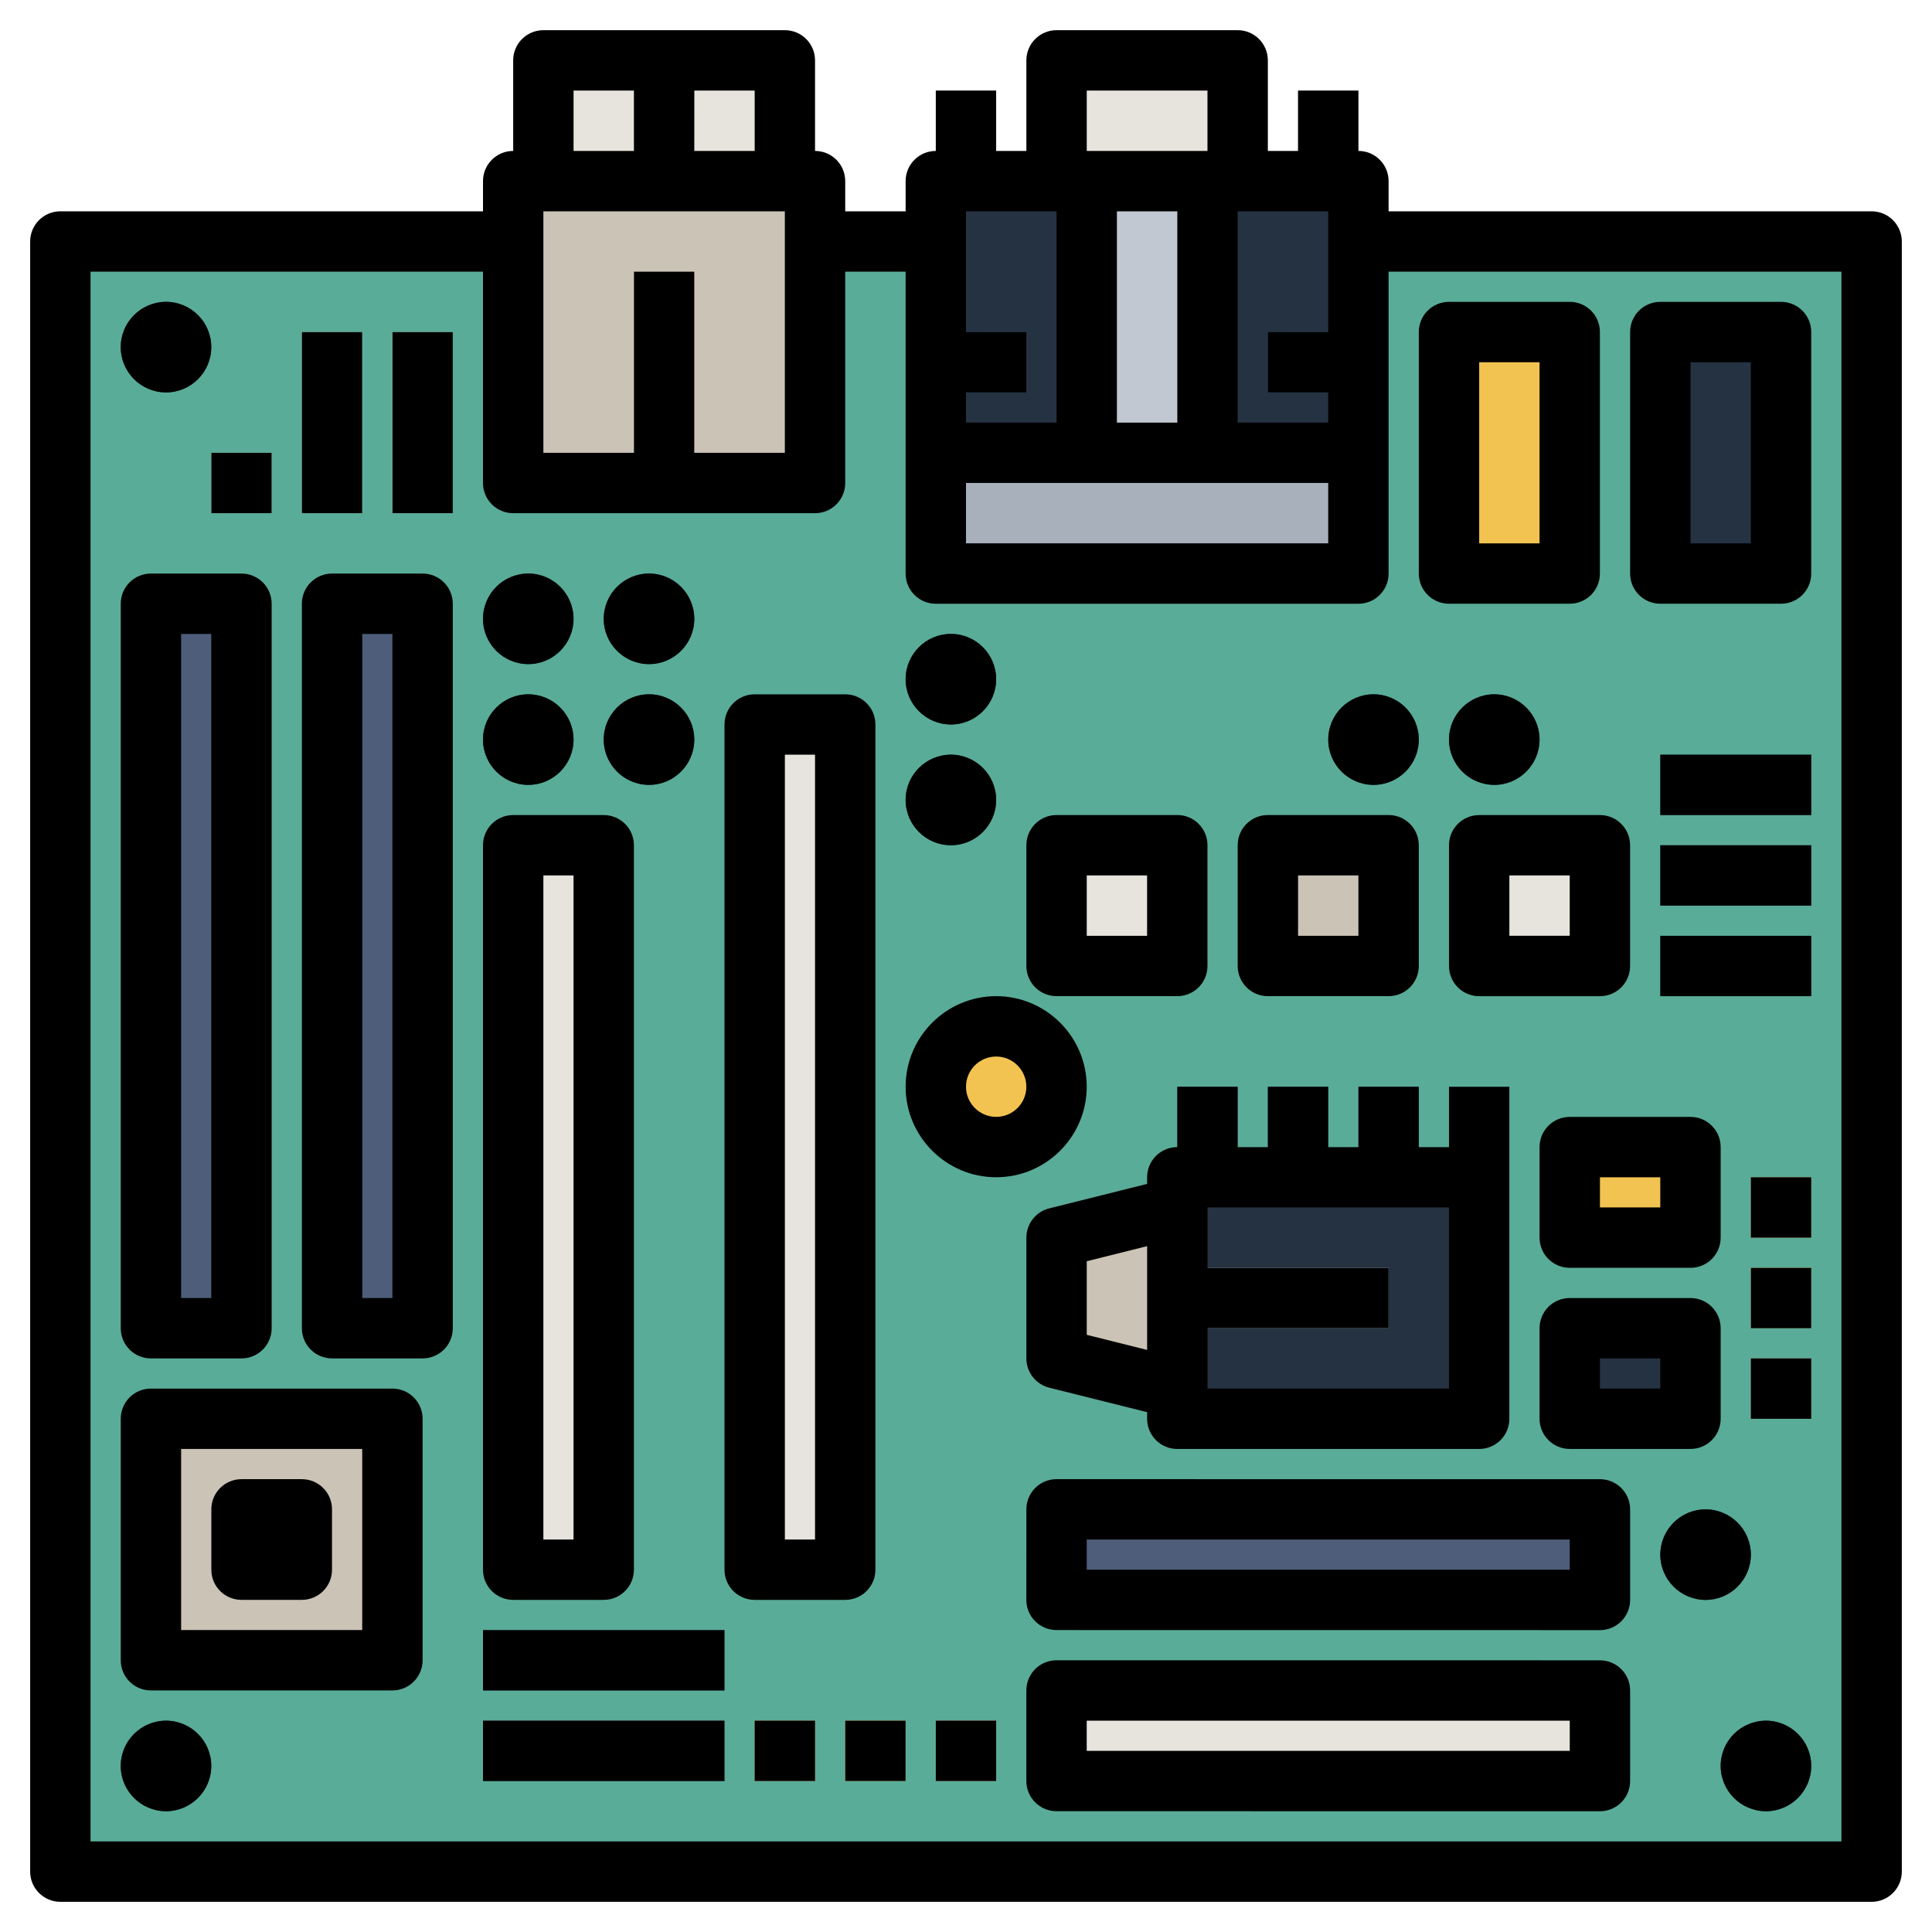<svg id="Layer_3" enable-background="new 0 0 64 64" height="512" viewBox="0 0 64 64" width="512" xmlns="http://www.w3.org/2000/svg"><g><path d="m45 8h17v54h-60v-54h15" fill="#59ac98"/><path d="m31 6h14v13h-14z" fill="#243242"/><path d="m31 15h14v4h-14z" fill="#a8b0bc"/><path d="m36 6h4v9h-4z" fill="#c1c8d1"/><path d="m55 11h4v8h-4z" fill="#243242"/><path d="m48 11h4v8h-4z" fill="#f2c351"/><path d="m35 6v-4h6v4" fill="#e7e4dd"/><g><path d="m30.999 3h1.999v3h-1.999z" fill="#d5cec2"/></g><g><path d="m42.999 3h1.999v3h-1.999z" fill="#d5cec2"/></g><g><path d="m30.999 11h2.999v2h-2.999z" fill="#4d5d7a"/></g><g><path d="m41.999 11h2.999v2h-2.999z" fill="#4d5d7a"/></g><path d="m17 6h10v10h-10z" fill="#cbc3b6"/><g><path d="m20.999 9h1.999v7h-1.999z" fill="#e7e4dd"/></g><path d="m18 6v-4h8v4" fill="#e7e4dd"/><g><path d="m20.999 2h1.999v4h-1.999z" fill="#d5cec2"/></g><g><path d="m5.499 12.999c-.827 0-1.5-.673-1.5-1.5s.673-1.5 1.5-1.5c.826 0 1.499.673 1.499 1.5s-.673 1.5-1.499 1.5zm0-1.999c-.276 0-.5.224-.5.5 0 .275.224.5.5.5.275 0 .499-.224.499-.5s-.224-.5-.499-.5z" fill="#243242"/></g><g><path d="m17.5 21.999c-.827 0-1.5-.673-1.5-1.5s.673-1.5 1.5-1.5c.826 0 1.499.673 1.499 1.5s-.673 1.5-1.499 1.5zm0-1.999c-.276 0-.5.224-.5.5 0 .275.224.5.5.5.275 0 .499-.224.499-.5s-.224-.5-.499-.5z" fill="#243242"/></g><g><path d="m21.5 21.999c-.827 0-1.5-.673-1.5-1.5s.673-1.5 1.5-1.5c.826 0 1.499.673 1.499 1.5s-.673 1.5-1.499 1.5zm0-1.999c-.276 0-.5.224-.5.5 0 .275.224.5.5.5.275 0 .499-.224.499-.5s-.224-.5-.499-.5z" fill="#243242"/></g><g><path d="m49.5 25.999c-.827 0-1.5-.673-1.5-1.5s.673-1.5 1.5-1.5c.826 0 1.499.673 1.499 1.5s-.673 1.5-1.499 1.5zm0-1.999c-.276 0-.5.224-.5.5 0 .275.224.5.5.5.275 0 .499-.224.499-.5s-.224-.5-.499-.5z" fill="#243242"/></g><g><path d="m45.5 25.999c-.827 0-1.5-.673-1.5-1.5s.673-1.5 1.5-1.5c.826 0 1.499.673 1.499 1.5s-.673 1.5-1.499 1.5zm0-1.999c-.276 0-.5.224-.5.5 0 .275.224.5.5.5.275 0 .499-.224.499-.5s-.224-.5-.499-.5z" fill="#243242"/></g><g><path d="m31.5 23.999c-.827 0-1.5-.673-1.5-1.5s.673-1.5 1.5-1.5c.826 0 1.499.673 1.499 1.5s-.673 1.5-1.499 1.5zm0-1.999c-.276 0-.5.224-.5.5 0 .275.224.5.5.5.275 0 .499-.224.499-.5s-.224-.5-.499-.5z" fill="#243242"/></g><g><path d="m31.5 27.999c-.827 0-1.5-.673-1.5-1.5s.673-1.5 1.5-1.5c.826 0 1.499.673 1.499 1.5s-.673 1.5-1.499 1.5zm0-1.999c-.276 0-.5.224-.5.5 0 .275.224.5.5.5.275 0 .499-.224.499-.5s-.224-.5-.499-.5z" fill="#243242"/></g><g><path d="m17.5 25.999c-.827 0-1.5-.673-1.5-1.5s.673-1.5 1.5-1.5c.826 0 1.499.673 1.499 1.5s-.673 1.5-1.499 1.5zm0-1.999c-.276 0-.5.224-.5.5 0 .275.224.5.5.5.275 0 .499-.224.499-.5s-.224-.5-.499-.5z" fill="#243242"/></g><g><path d="m21.5 25.999c-.827 0-1.5-.673-1.5-1.5s.673-1.5 1.5-1.5c.826 0 1.499.673 1.499 1.5s-.673 1.5-1.499 1.5zm0-1.999c-.276 0-.5.224-.5.5 0 .275.224.5.5.5.275 0 .499-.224.499-.5s-.224-.5-.499-.5z" fill="#243242"/></g><g><path d="m5.499 59.998c-.827 0-1.5-.673-1.5-1.499 0-.827.673-1.5 1.5-1.5.826 0 1.499.673 1.499 1.5 0 .826-.673 1.499-1.499 1.499zm0-1.999c-.276 0-.5.224-.5.5 0 .275.224.499.5.499.275 0 .499-.224.499-.499 0-.276-.224-.5-.499-.5z" fill="#243242"/></g><g><path d="m58.499 59.998c-.827 0-1.5-.673-1.5-1.499 0-.827.673-1.5 1.5-1.5.826 0 1.499.673 1.499 1.5 0 .826-.673 1.499-1.499 1.499zm0-1.999c-.276 0-.5.224-.5.5 0 .275.224.499.5.499.275 0 .499-.224.499-.499 0-.276-.224-.5-.499-.5z" fill="#243242"/></g><g><path d="m56.5 52.998c-.827 0-1.5-.673-1.5-1.499 0-.827.673-1.5 1.5-1.5.826 0 1.499.673 1.499 1.5 0 .826-.673 1.499-1.499 1.499zm0-1.999c-.276 0-.5.224-.5.5 0 .275.224.499.5.499.275 0 .499-.224.499-.499 0-.276-.224-.5-.499-.5z" fill="#243242"/></g><path d="m17 28h3v24h-3z" fill="#e7e4dd"/><path d="m11 20h3v24h-3z" fill="#4d5d7a"/><path d="m5 20h3v24h-3z" fill="#4d5d7a"/><path d="m42.5 42.5h3v18h-3z" fill="#4d5d7a" transform="matrix(0 -1 1 0 -7.5 95.5)"/><g fill="#e7e4dd"><path d="m42.5 48.5h3v18h-3z" transform="matrix(0 -1 1 0 -13.5 101.5)"/><path d="m25 24h3v28h-3z"/><path d="m49 28h4v4h-4z"/></g><path d="m42 28h4v4h-4z" fill="#cbc3b6"/><path d="m35 28h4v4h-4z" fill="#e7e4dd"/><path d="m39 39h10v8h-10z" fill="#243242"/><path d="m39 40-4 1v4l4 1" fill="#cbc3b6"/><g><path d="m38.999 41.999h6.999v1.999h-6.999z" fill="#e7e4dd"/></g><path d="m5 47h8v8h-8z" fill="#cbc3b6"/><g><path d="m9.998 52.998h-1.999c-.553 0-1-.447-1-1v-1.999c0-.553.447-1 1-1h1.999c.553 0 1 .447 1 1v1.999c0 .553-.447 1-1 1z" fill="#e7e4dd"/></g><g><path d="m16 53.999h7.999v1.999h-7.999z" fill="#4d5d7a"/></g><g><path d="m16 56.999h7.999v1.999h-7.999z" fill="#4d5d7a"/></g><g><path d="m25 56.999h1.999v1.999h-1.999z" fill="#e39854"/></g><g><path d="m28 56.999h1.999v1.999h-1.999z" fill="#f2c351"/></g><g><path d="m31 56.999h1.999v1.999h-1.999z" fill="#e47c6e"/></g><g><path d="m57.999 38.999h1.999v1.999h-1.999z" fill="#e39854"/></g><g><path d="m57.999 41.999h1.999v1.999h-1.999z" fill="#f2c351"/></g><g><path d="m57.999 44.999h1.999v1.999h-1.999z" fill="#e47c6e"/></g><g><path d="m54.999 25h4.999v2h-4.999z" fill="#4d5d7a"/></g><g><path d="m54.999 28h4.999v2h-4.999z" fill="#4d5d7a"/></g><g><path d="m54.999 31h4.999v2h-4.999z" fill="#4d5d7a"/></g><g><path d="m12.999 11h1.999v6h-1.999z" fill="#e7e4dd"/></g><g><path d="m10 11h1.999v6h-1.999z" fill="#e7e4dd"/></g><g><path d="m6.999 15h1.999v2h-1.999z" fill="#e7e4dd"/></g><circle cx="33" cy="36" fill="#f2c351" r="2"/><g><path d="m38.999 35.999h1.999v2.999h-1.999z" fill="#4d5d7a"/></g><g><path d="m41.999 35.999h1.999v2.999h-1.999z" fill="#4d5d7a"/></g><g><path d="m44.999 35.999h1.999v2.999h-1.999z" fill="#4d5d7a"/></g><path d="m52 38h4v3h-4z" fill="#f2c351"/><path d="m52 44h4v3h-4z" fill="#243242"/><g><path d="m62 7h-16.001v-1c0-.553-.447-1-1-1v-2h-1.999v2h-1.001v-3c0-.553-.447-1-1-1h-5.999c-.553 0-1 .447-1 1v3h-1.001v-2h-1.999v2c-.553 0-1 .447-1 1v1h-2.001v-1c0-.553-.447-1-1-1v-3c0-.553-.447-1-1-1h-7.999c-.553 0-1 .447-1 1v3c-.553 0-1 .447-1 1v1h-14.001c-.552 0-1 .447-1 1v54c0 .552.448 1 1 1h60.001c.552 0 1-.448 1-1v-54c0-.553-.448-1-1-1zm-30 8.999h11.999v2h-11.999zm0-4.999v-4h3v7h-3v-1h1.999v-2zm4.999 3v-7h2.001v7zm7 0h-3v-7h3v4h-1.999v2h1.999zm-7.999-11h3.999v2h-3.999zm-15 6v6h-3v-8h7.999v8h-3v-6zm3.999-4h-2l.001-2h2v2zm-5.999-2h2v2h-2zm42 57.999h-58.001v-51.999h13.001v7c0 .553.447 1 1 1h9.999c.553 0 1-.447 1-1v-7h2.001v10c0 .553.447 1 1 1h13.999c.553 0 1-.447 1-1v-10h15.001z"/><path d="m55 19.999h3.999c.553 0 1-.447 1-1v-8c0-.553-.447-1-1-1h-3.999c-.553 0-1 .447-1 1v8c0 .553.447 1 1 1zm1-7.999h1.999v6h-1.999z"/><path d="m48 19.999h3.999c.553 0 1-.447 1-1v-8c0-.553-.447-1-1-1h-3.999c-.553 0-1 .447-1 1v8c0 .553.447 1 1 1zm1-7.999h1.999v6h-1.999z"/><path d="m5.5 12.999c.826 0 1.499-.673 1.499-1.5s-.673-1.5-1.499-1.5c-.827.001-1.5.673-1.5 1.501 0 .826.673 1.499 1.5 1.499z"/><path d="m17.5 22c.826 0 1.499-.673 1.499-1.5s-.673-1.5-1.499-1.5c-.827 0-1.5.673-1.5 1.5s.673 1.5 1.5 1.5z"/><path d="m21.5 22c.826 0 1.499-.673 1.499-1.5s-.673-1.5-1.499-1.5c-.827 0-1.5.673-1.5 1.5s.673 1.5 1.5 1.5z"/><path d="m49.5 26c.826 0 1.499-.673 1.499-1.5s-.673-1.5-1.499-1.5c-.827 0-1.5.673-1.5 1.5s.673 1.5 1.5 1.5z"/><path d="m45.5 23c-.827 0-1.5.673-1.5 1.5s.673 1.5 1.5 1.5c.826 0 1.499-.673 1.499-1.5s-.673-1.5-1.499-1.5z"/><path d="m31.5 24c.826 0 1.499-.673 1.499-1.5s-.673-1.5-1.499-1.5c-.827 0-1.5.673-1.5 1.5s.673 1.5 1.5 1.5z"/><path d="m31.5 28c.826 0 1.499-.673 1.499-1.5s-.673-1.5-1.499-1.5c-.827 0-1.5.673-1.5 1.5s.673 1.5 1.5 1.5z"/><path d="m17.5 26c.826 0 1.499-.673 1.499-1.5s-.673-1.5-1.499-1.5c-.827 0-1.5.673-1.5 1.5s.673 1.5 1.5 1.5z"/><path d="m21.5 26c.826 0 1.499-.673 1.499-1.5s-.673-1.5-1.499-1.5c-.827 0-1.5.673-1.5 1.5s.673 1.5 1.5 1.5z"/><path d="m5.5 57c-.827 0-1.5.673-1.5 1.5 0 .826.673 1.499 1.5 1.499.826 0 1.499-.673 1.499-1.499 0-.827-.673-1.5-1.499-1.5z"/><path d="m58.5 57c-.827 0-1.5.673-1.5 1.5 0 .826.673 1.499 1.5 1.499.826 0 1.499-.673 1.499-1.499 0-.827-.673-1.5-1.499-1.5z"/><path d="m57.999 51.5c0-.827-.673-1.5-1.499-1.5-.827 0-1.5.673-1.5 1.5 0 .826.673 1.499 1.5 1.499.826 0 1.499-.673 1.499-1.499z"/><path d="m17 52.998h2.999c.553 0 1-.447 1-1v-23.998c0-.553-.447-1-1-1h-2.999c-.553 0-1 .447-1 1v23.999c0 .552.447.999 1 .999zm1-23.998h.999v21.999h-.999z"/><path d="m13.999 19h-2.999c-.553 0-1 .447-1 1v23.999c0 .553.447 1 1 1h2.999c.553 0 1-.447 1-1v-23.999c0-.553-.447-1-1-1zm-1 23.999h-.999v-21.999h.999z"/><path d="m5 44.999h2.999c.553 0 1-.447 1-1v-23.999c0-.553-.447-1-1-1h-2.999c-.553 0-1 .447-1 1v23.999c0 .553.447 1 1 1zm1-23.999h.999v21.999h-.999z"/><path d="m53 49-18-.001c0-.001 0 0-.001 0-.552 0-.999.447-.999.999l-.001 3c-.001.266.104.52.292.707.188.188.442.293.707.293l18.001.002c.266 0 .521-.105.708-.293s.293-.442.293-.707v-3c0-.553-.448-1-1-1zm-1 2.999h-16.001v-1h16.001z"/><path d="m53 55-18.001-.001c-.266 0-.521.104-.708.292s-.292.442-.292.708v2.999c0 .553.447 1 .999 1l18.001.002c.266 0 .521-.105.708-.293s.293-.442.293-.707v-3c0-.553-.448-1-1-1zm-1 2.999h-16.001v-1h16.001z"/><path d="m28.999 51.998v-27.998c0-.553-.447-1-1-1h-2.999c-.553 0-1 .447-1 1v27.998c0 .553.447 1 1 1h2.999c.553 0 1-.447 1-1zm-2-1h-.999v-25.998h.999z"/><path d="m49 27c-.553 0-1 .447-1 1v4c0 .553.447 1 1 1h3.999c.553 0 1-.447 1-1v-4c0-.553-.447-1-1-1zm2.999 3.999h-1.999v-2h1.999z"/><path d="m42 32.999h3.999c.553 0 1-.447 1-1v-4c0-.553-.447-1-1-1h-3.999c-.553 0-1 .447-1 1v4c0 .553.447 1 1 1zm1-3.999h1.999v2h-1.999z"/><path d="m35 32.999h3.999c.553 0 1-.447 1-1v-4c0-.553-.447-1-1-1h-3.999c-.553 0-1 .447-1 1v4c0 .553.447 1 1 1zm1-3.999h1.999v2h-1.999z"/><path d="m12.999 45.999h-7.999c-.553 0-1 .447-1 1v7.999c0 .553.447 1 1 1h7.999c.553 0 1-.447 1-1v-7.999c0-.553-.447-1-1-1zm-1 7.999h-5.999v-5.999h5.999z"/><path d="m8 52.998h1.999c.553 0 1-.447 1-1v-1.999c0-.553-.447-1-1-1h-1.999c-.553 0-1 .447-1 1v1.999c0 .553.447 1 1 1z"/><path d="m16 54h7.999v1.999h-7.999z"/><path d="m16 57h7.999v1.999h-7.999z"/><path d="m25 56.999h1.999v1.999h-1.999z"/><path d="m28 56.999h1.999v1.999h-1.999z"/><path d="m31 56.999h1.999v1.999h-1.999z"/><path d="m58 38.999h1.999v1.999h-1.999z"/><path d="m58 42h1.999v1.999h-1.999z"/><path d="m58 45h1.999v1.999h-1.999z"/><path d="m55 25h4.999v2h-4.999z"/><path d="m55 28h4.999v2h-4.999z"/><path d="m55 31h4.999v2h-4.999z"/><path d="m13 11h1.999v6h-1.999z"/><path d="m10 11h1.999v6h-1.999z"/><path d="m7 15h1.999v2h-1.999z"/><path d="m35.999 35.999c0-1.654-1.346-3-2.999-3-1.654 0-3 1.346-3 3 0 1.653 1.346 2.999 3 2.999 1.653 0 2.999-1.346 2.999-2.999zm-2.999.999c-.552 0-1-.448-1-.999 0-.552.448-1 1-1 .551 0 .999.448.999 1 0 .551-.448.999-.999.999z"/><path d="m39 35.999v2c-.553 0-1 .447-1 1v.219l-3.243.811c-.445.111-.757.511-.757.97v3.999c0 .459.312.859.757.971l3.243.811v.219c0 .553.447 1 1 1h9.999c.553 0 1-.447 1-1v-7.999-.001-2.999h-1.999v2h-1.001v-2h-1.999v2h-1.001v-2h-1.999v2h-1.001v-2h-1.999zm-3 8.219v-2.438l2-.5v3.438zm11.999 1.78h-7.999v-2h5.999v-1.999h-5.999v-2h7.999z"/><path d="m52 41.998h3.999c.553 0 1-.447 1-1v-2.999c0-.553-.447-1-1-1h-3.999c-.553 0-1 .447-1 1v2.999c0 .553.447 1 1 1zm1-2.999h1.999v.999h-1.999z"/><path d="m51 46.998c0 .553.447 1 1 1h3.999c.553 0 1-.447 1-1v-2.999c0-.553-.447-1-1-1h-3.999c-.553 0-1 .447-1 1zm2-1.999h1.999v.999h-1.999z"/></g></g></svg>
